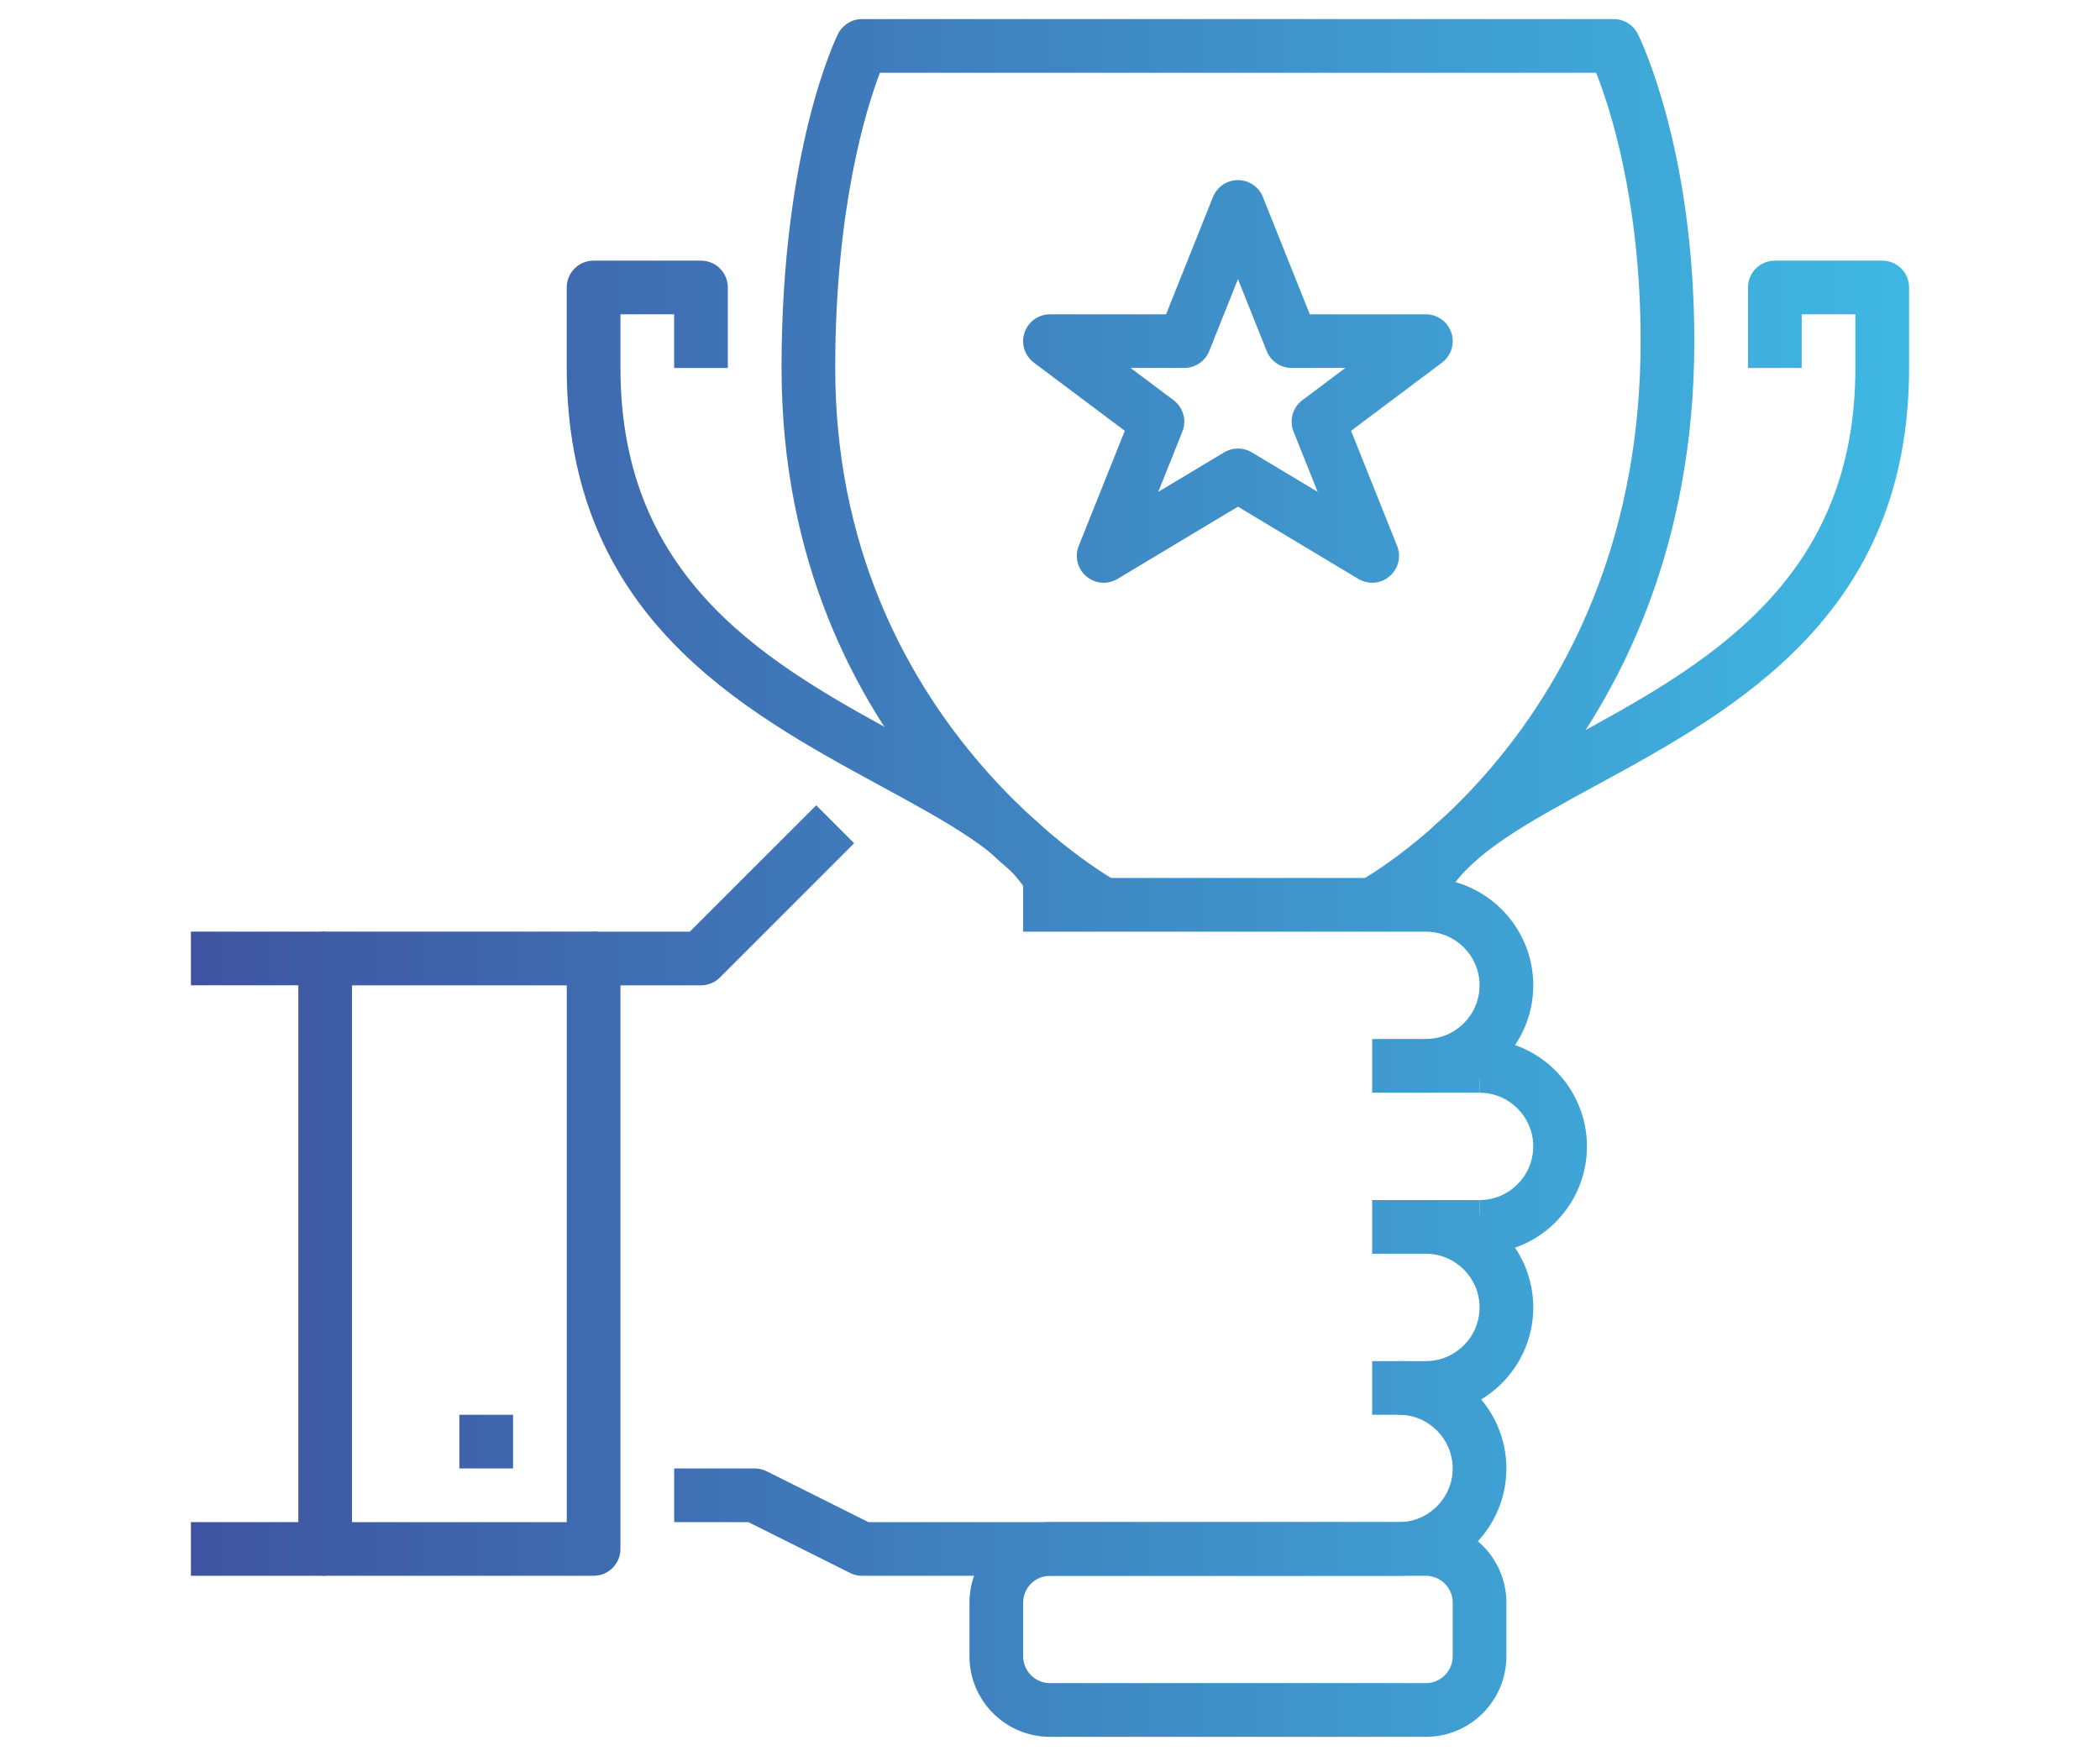 <?xml version="1.0" encoding="utf-8"?>
<!-- Generator: Adobe Illustrator 17.0.0, SVG Export Plug-In . SVG Version: 6.00 Build 0)  -->
<!DOCTYPE svg PUBLIC "-//W3C//DTD SVG 1.1//EN" "http://www.w3.org/Graphics/SVG/1.1/DTD/svg11.dtd">
<svg version="1.1" id="Layer_1" xmlns="http://www.w3.org/2000/svg" xmlns:xlink="http://www.w3.org/1999/xlink" x="0px" y="0px"
	 width="55px" height="46px" viewBox="0 0 55 46" enable-background="new 0 0 55 46" xml:space="preserve">
<g>
	<g>
		<g>
			<linearGradient id="SVGID_1_" gradientUnits="userSpaceOnUse" x1="4.667" y1="12.41" x2="49.569" y2="12.41">
				<stop  offset="0" style="stop-color:#3F53A0"/>
				<stop  offset="1" style="stop-color:#3FB7E2"/>
			</linearGradient>
			<path fill="url(#SVGID_1_)" d="M36.274,24.32L35.6,23.087c0.301-0.165,7.369-4.17,7.369-14.149c0-3.679-0.807-6.128-1.165-7.031
				H23.045c-0.355,0.93-1.17,3.525-1.17,7.734c0,9.318,7.294,13.405,7.368,13.445L28.57,24.32c-0.331-0.181-8.101-4.535-8.101-14.68
				c0-5.725,1.42-8.631,1.48-8.752C22.069,0.65,22.312,0.5,22.578,0.5h19.688c0.266,0,0.509,0.15,0.629,0.389
				c0.06,0.121,1.48,3.019,1.48,8.049C44.375,19.777,36.605,24.14,36.274,24.32z"/>
		</g>
		<g>
			<linearGradient id="SVGID_2_" gradientUnits="userSpaceOnUse" x1="4.667" y1="42.688" x2="49.569" y2="42.688">
				<stop  offset="0" style="stop-color:#3F53A0"/>
				<stop  offset="1" style="stop-color:#3FB7E2"/>
			</linearGradient>
			<path fill="url(#SVGID_2_)" d="M37.344,45.5H27.5c-1.163,0-2.109-0.946-2.109-2.109v-1.406c0-1.163,0.946-2.109,2.109-2.109
				h9.844c1.163,0,2.109,0.946,2.109,2.109v1.406C39.453,44.554,38.507,45.5,37.344,45.5z M27.5,41.281
				c-0.388,0-0.703,0.316-0.703,0.703v1.406c0,0.388,0.315,0.703,0.703,0.703h9.844c0.388,0,0.703-0.316,0.703-0.703v-1.406
				c0-0.388-0.315-0.703-0.703-0.703H27.5z"/>
		</g>
		<g>
			<g>
				<linearGradient id="SVGID_3_" gradientUnits="userSpaceOnUse" x1="4.667" y1="27.922" x2="49.569" y2="27.922">
					<stop  offset="0" style="stop-color:#3F53A0"/>
					<stop  offset="1" style="stop-color:#3FB7E2"/>
				</linearGradient>
				<rect x="35.938" y="27.219" fill="url(#SVGID_3_)" width="2.813" height="1.406"/>
			</g>
			<g>
				<linearGradient id="SVGID_4_" gradientUnits="userSpaceOnUse" x1="4.667" y1="23.455" x2="49.569" y2="23.455">
					<stop  offset="0" style="stop-color:#3F53A0"/>
					<stop  offset="1" style="stop-color:#3FB7E2"/>
				</linearGradient>
				<path fill="url(#SVGID_4_)" d="M18.359,25.813h-2.813v-1.406h2.521l3.31-3.31l0.994,0.994l-3.516,3.516
					C18.725,25.738,18.546,25.813,18.359,25.813z"/>
			</g>
			<g>
				<g>
					<linearGradient id="SVGID_5_" gradientUnits="userSpaceOnUse" x1="4.667" y1="32.844" x2="49.569" y2="32.844">
						<stop  offset="0" style="stop-color:#3F53A0"/>
						<stop  offset="1" style="stop-color:#3FB7E2"/>
					</linearGradient>
					<path fill="url(#SVGID_5_)" d="M15.547,41.281H8.516c-0.389,0-0.703-0.315-0.703-0.703V25.109c0-0.388,0.314-0.703,0.703-0.703
						h7.031c0.389,0,0.703,0.315,0.703,0.703v15.469C16.25,40.966,15.936,41.281,15.547,41.281z M9.219,39.875h5.625V25.813H9.219
						V39.875z"/>
				</g>
				<g>
					<linearGradient id="SVGID_6_" gradientUnits="userSpaceOnUse" x1="4.667" y1="25.109" x2="49.569" y2="25.109">
						<stop  offset="0" style="stop-color:#3F53A0"/>
						<stop  offset="1" style="stop-color:#3FB7E2"/>
					</linearGradient>
					<rect x="5" y="24.406" fill="url(#SVGID_6_)" width="3.516" height="1.406"/>
				</g>
				<g>
					<linearGradient id="SVGID_7_" gradientUnits="userSpaceOnUse" x1="4.667" y1="40.578" x2="49.569" y2="40.578">
						<stop  offset="0" style="stop-color:#3F53A0"/>
						<stop  offset="1" style="stop-color:#3FB7E2"/>
					</linearGradient>
					<rect x="5" y="39.875" fill="url(#SVGID_7_)" width="3.516" height="1.406"/>
				</g>
				<g>
					<linearGradient id="SVGID_8_" gradientUnits="userSpaceOnUse" x1="4.667" y1="37.766" x2="49.569" y2="37.766">
						<stop  offset="0" style="stop-color:#3F53A0"/>
						<stop  offset="1" style="stop-color:#3FB7E2"/>
					</linearGradient>
					<rect x="12.031" y="37.063" fill="url(#SVGID_8_)" width="1.406" height="1.406"/>
				</g>
			</g>
			<g>
				<g>
					<linearGradient id="SVGID_9_" gradientUnits="userSpaceOnUse" x1="4.667" y1="30.031" x2="49.569" y2="30.031">
						<stop  offset="0" style="stop-color:#3F53A0"/>
						<stop  offset="1" style="stop-color:#3FB7E2"/>
					</linearGradient>
					<path fill="url(#SVGID_9_)" d="M38.75,32.844v-1.406c0.775,0,1.406-0.631,1.406-1.406s-0.631-1.406-1.406-1.406v-1.406
						c1.551,0,2.813,1.262,2.813,2.813S40.301,32.844,38.75,32.844z"/>
				</g>
				<g>
					<linearGradient id="SVGID_10_" gradientUnits="userSpaceOnUse" x1="4.667" y1="32.141" x2="49.569" y2="32.141">
						<stop  offset="0" style="stop-color:#3F53A0"/>
						<stop  offset="1" style="stop-color:#3FB7E2"/>
					</linearGradient>
					<rect x="35.938" y="31.438" fill="url(#SVGID_10_)" width="2.813" height="1.406"/>
				</g>
				<g>
					<linearGradient id="SVGID_11_" gradientUnits="userSpaceOnUse" x1="4.667" y1="25.812" x2="49.569" y2="25.812">
						<stop  offset="0" style="stop-color:#3F53A0"/>
						<stop  offset="1" style="stop-color:#3FB7E2"/>
					</linearGradient>
					<path fill="url(#SVGID_11_)" d="M37.344,28.625v-1.406c0.775,0,1.406-0.631,1.406-1.406s-0.631-1.406-1.406-1.406H26.797V23
						h10.547c1.551,0,2.813,1.262,2.813,2.813S38.895,28.625,37.344,28.625z"/>
				</g>
				<g>
					<linearGradient id="SVGID_12_" gradientUnits="userSpaceOnUse" x1="4.667" y1="38.469" x2="49.569" y2="38.469">
						<stop  offset="0" style="stop-color:#3F53A0"/>
						<stop  offset="1" style="stop-color:#3FB7E2"/>
					</linearGradient>
					<path fill="url(#SVGID_12_)" d="M36.641,41.281H22.578c-0.109,0-0.217-0.025-0.314-0.074l-2.664-1.332h-1.943v-1.406h2.109
						c0.109,0,0.217,0.025,0.314,0.074l2.664,1.332h13.896c0.775,0,1.406-0.631,1.406-1.406s-0.631-1.406-1.406-1.406v-1.406
						c1.551,0,2.813,1.262,2.813,2.813S38.192,41.281,36.641,41.281z"/>
				</g>
				<g>
					<linearGradient id="SVGID_13_" gradientUnits="userSpaceOnUse" x1="4.667" y1="34.25" x2="49.569" y2="34.25">
						<stop  offset="0" style="stop-color:#3F53A0"/>
						<stop  offset="1" style="stop-color:#3FB7E2"/>
					</linearGradient>
					<path fill="url(#SVGID_13_)" d="M37.344,37.063h-1.406v-1.406h1.406c0.775,0,1.406-0.631,1.406-1.406s-0.631-1.406-1.406-1.406
						v-1.406c1.551,0,2.813,1.262,2.813,2.813S38.895,37.063,37.344,37.063z"/>
				</g>
			</g>
		</g>
		<g>
			<linearGradient id="SVGID_14_" gradientUnits="userSpaceOnUse" x1="4.667" y1="9.992" x2="49.569" y2="9.992">
				<stop  offset="0" style="stop-color:#3F53A0"/>
				<stop  offset="1" style="stop-color:#3FB7E2"/>
			</linearGradient>
			<path fill="url(#SVGID_14_)" d="M35.938,15.266c-0.125,0-0.25-0.033-0.362-0.1l-3.154-1.892l-3.154,1.892
				c-0.258,0.155-0.587,0.129-0.818-0.068c-0.23-0.196-0.309-0.516-0.197-0.797l1.206-3.015L27.078,9.5
				c-0.242-0.182-0.341-0.497-0.245-0.785c0.095-0.287,0.364-0.481,0.667-0.481h3.04l1.229-3.074
				c0.107-0.267,0.365-0.442,0.653-0.442s0.546,0.175,0.653,0.442l1.229,3.074h3.04c0.303,0,0.571,0.194,0.667,0.481
				c0.096,0.287-0.003,0.603-0.245,0.785l-2.381,1.786l1.206,3.015c0.112,0.28,0.033,0.601-0.197,0.797
				C36.263,15.209,36.101,15.266,35.938,15.266z M32.422,11.75c0.125,0,0.251,0.033,0.362,0.1l1.726,1.035l-0.631-1.578
				c-0.118-0.295-0.023-0.633,0.231-0.824l1.125-0.844h-1.406c-0.288,0-0.546-0.175-0.653-0.442l-0.753-1.884l-0.753,1.884
				c-0.107,0.267-0.365,0.442-0.653,0.442h-1.406l1.125,0.844c0.255,0.191,0.35,0.528,0.231,0.824l-0.631,1.578l1.726-1.035
				C32.171,11.783,32.297,11.75,32.422,11.75z"/>
		</g>
		<g>
			<linearGradient id="SVGID_15_" gradientUnits="userSpaceOnUse" x1="4.667" y1="15.095" x2="49.569" y2="15.095">
				<stop  offset="0" style="stop-color:#3F53A0"/>
				<stop  offset="1" style="stop-color:#3FB7E2"/>
			</linearGradient>
			<path fill="url(#SVGID_15_)" d="M37.947,23.362l-1.206-0.724c0.81-1.35,2.458-2.247,4.366-3.285
				c3.509-1.909,7.486-4.073,7.486-9.713V8.234h-1.406v1.406h-1.406V7.531c0-0.388,0.314-0.703,0.703-0.703h2.813
				C49.686,6.828,50,7.143,50,7.531v2.109c0,6.475-4.558,8.955-8.221,10.948C40.052,21.529,38.56,22.34,37.947,23.362z"/>
		</g>
		<g>
			<linearGradient id="SVGID_16_" gradientUnits="userSpaceOnUse" x1="4.667" y1="15.095" x2="49.569" y2="15.095">
				<stop  offset="0" style="stop-color:#3F53A0"/>
				<stop  offset="1" style="stop-color:#3FB7E2"/>
			</linearGradient>
			<path fill="url(#SVGID_16_)" d="M26.897,23.362c-0.613-1.022-2.105-1.833-3.833-2.773c-3.663-1.993-8.221-4.472-8.221-10.948
				V7.531c0-0.388,0.314-0.703,0.703-0.703h2.813c0.389,0,0.703,0.315,0.703,0.703v2.109h-1.406V8.234H16.25v1.406
				c0,5.639,3.977,7.803,7.486,9.713c1.908,1.038,3.556,1.935,4.366,3.285L26.897,23.362z"/>
		</g>
	</g>
</g>
</svg>
